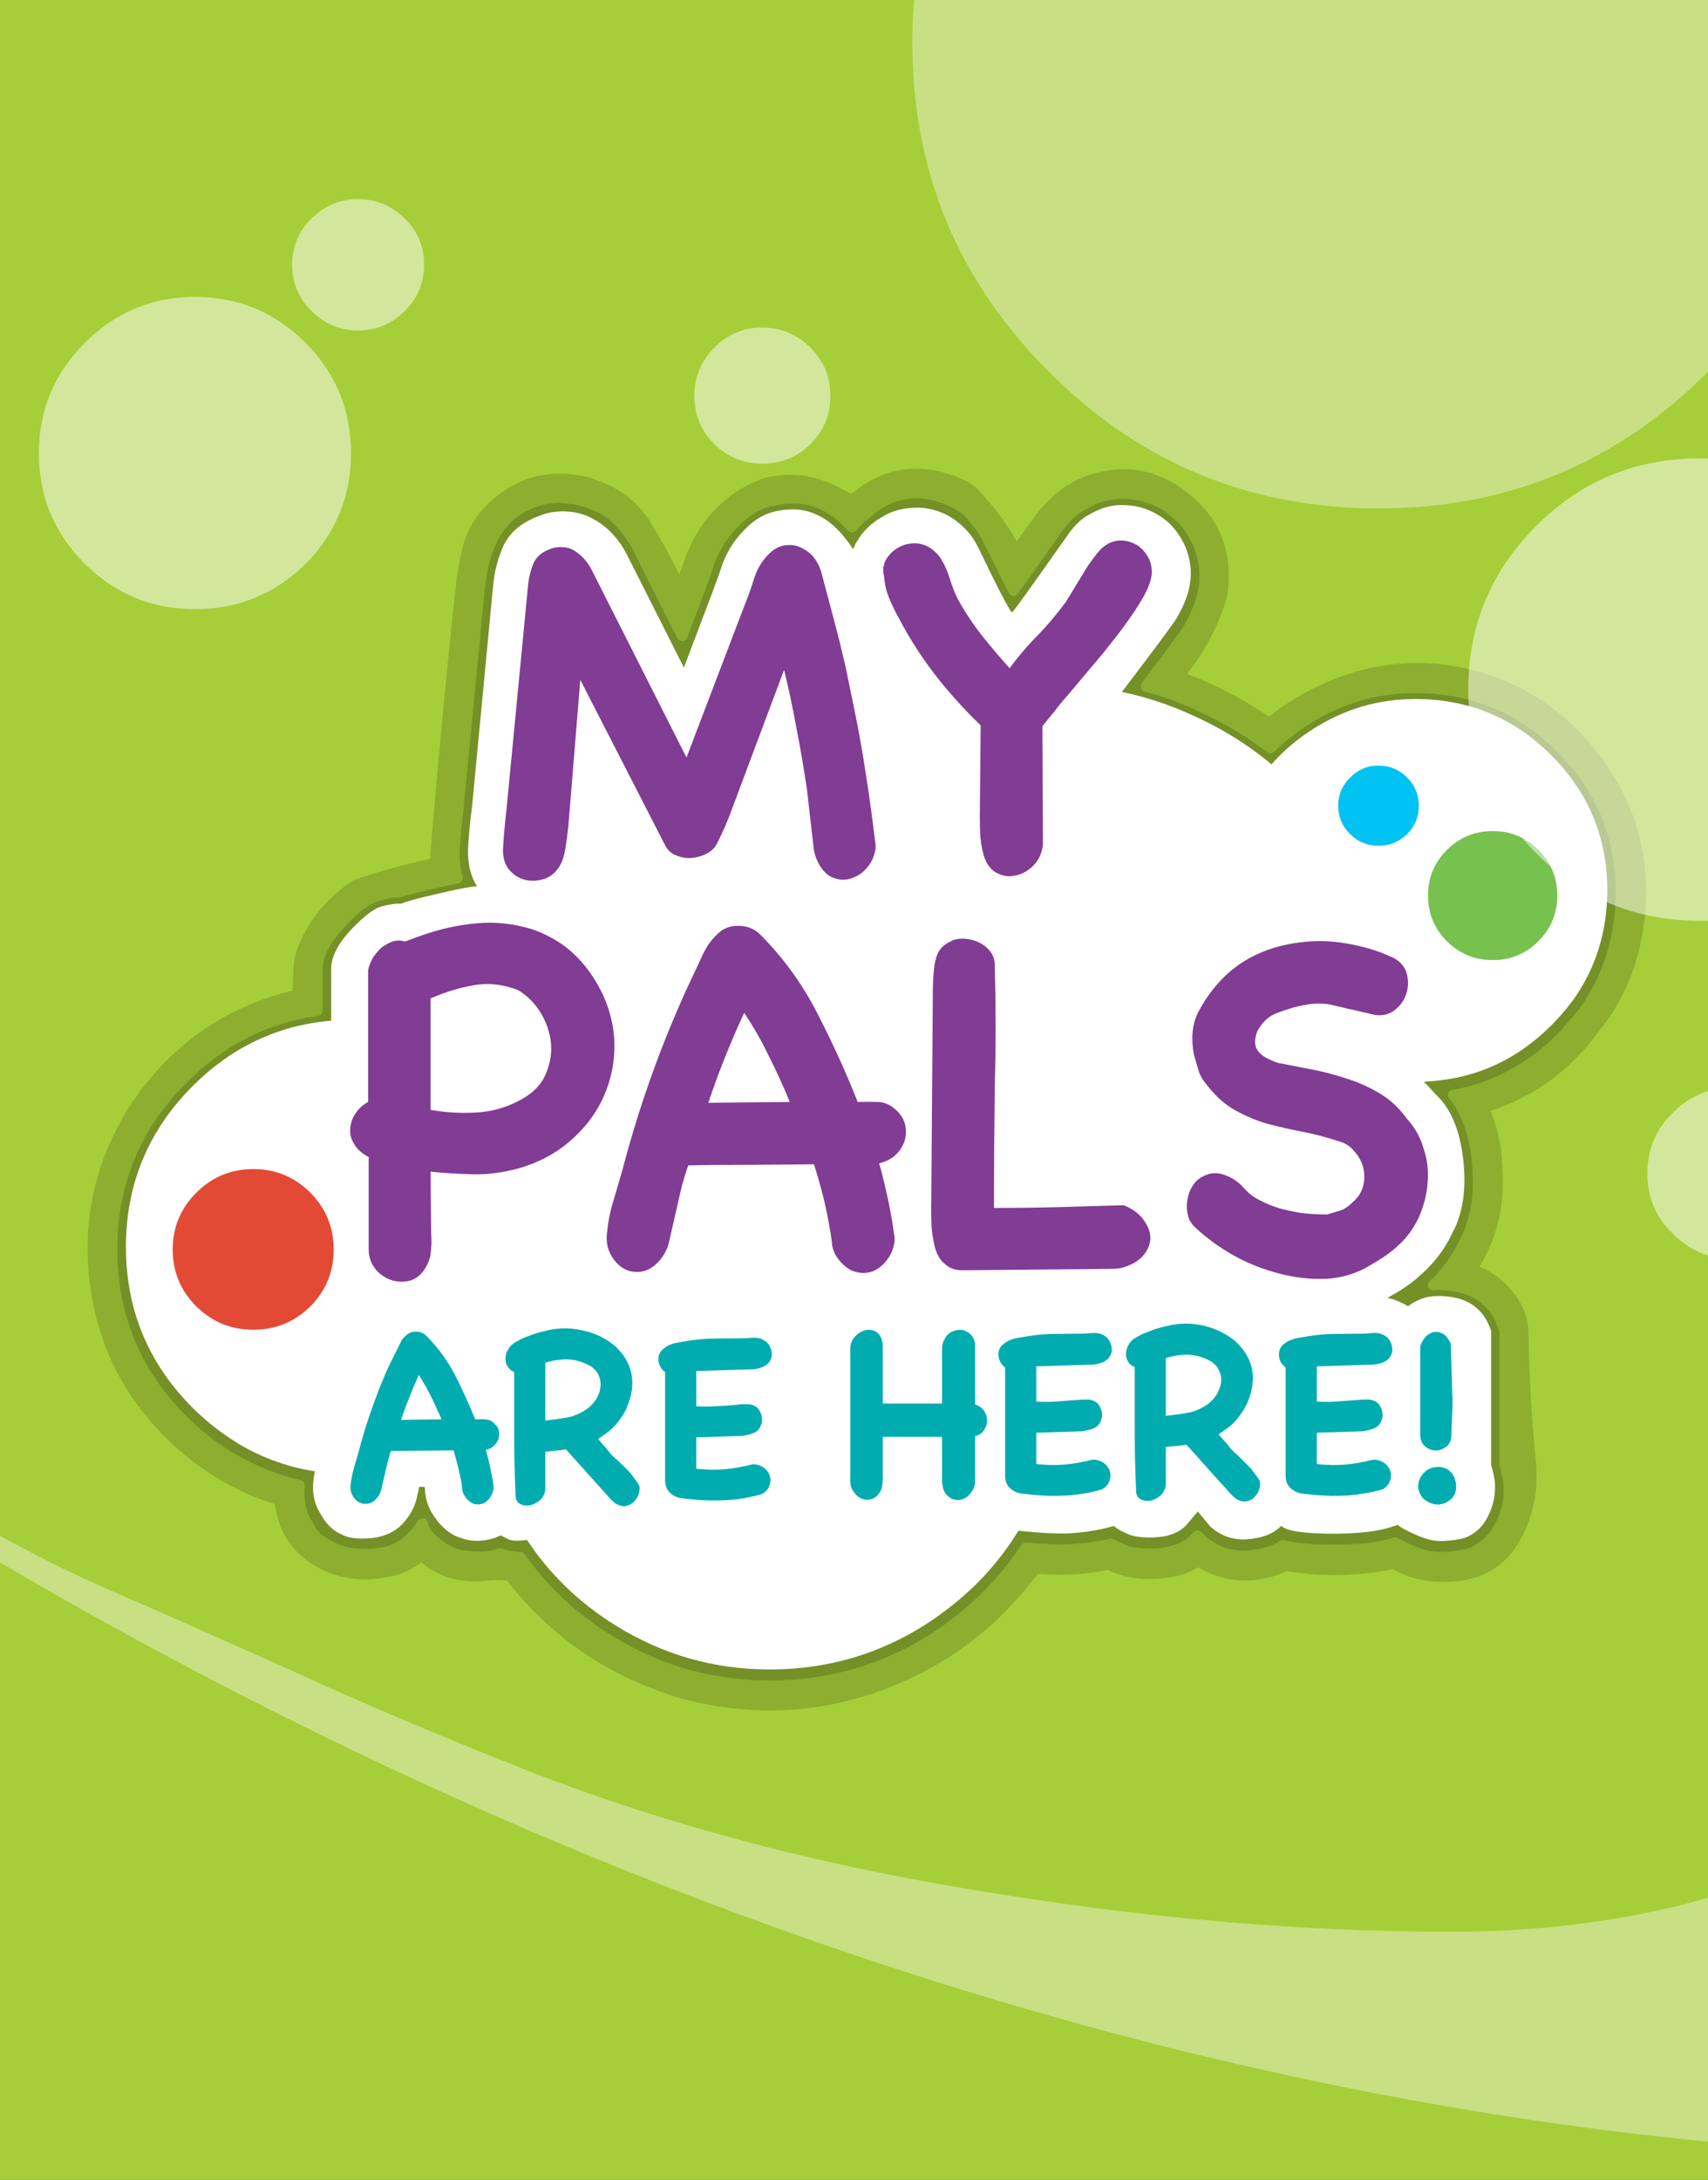 
<svg xmlns="http://www.w3.org/2000/svg" version="1.1" xmlns:xlink="http://www.w3.org/1999/xlink" preserveAspectRatio="none" x="0px" y="0px" width="145px" height="185px" viewBox="0 0 145 185">
<rect x="0" y="0" width="145" height="185" fill="#333333" stroke="none"/>
<defs/>

<g id="Layer_1">
<g transform="matrix( 1, 0, 0, 1, 0,0) ">
<g>
<g>
<path fill="#A6CE38" stroke="none" d="
M 0 185
L 145 185 145 0 0 0 0 185 Z"/>
</g>
</g>
</g>

<g transform="matrix( 0.461, 0, 0, 0.46, 53.15,76.3) ">
<g id="Layer_1">
<g transform="matrix( 1, 0, 0, 1, 0,0) ">
<g>
<g>
<path fill="#000000" fill-opacity="0.153" stroke="none" d="
M 63.35 -76.75
Q 63.275 -76.778 63.2 -76.85 62.4 -77.239 61.6 -77.6 61.546 -77.625 61.5 -77.65 50.368 -82.216 41.5 -74.75 40.182 -75.4 38.55 -76.3 38.508 -76.288 38.45 -76.3 32.161 -79.365 25.4 -77.65 25.354 -77.614 25.3 -77.6 24.206 -77.26 23.2 -76.75 23.2 -76.738 23.15 -76.75 14.497 -72.478 11.05 -63.3 10.454 -61.633 9.8 -59.9 7.52 -64.496 4.8 -69.05 1.395 -74.774 -4.85 -77.05 -5.959 -77.535 -7.15 -77.9 -7.212 -77.888 -7.3 -77.9 -17.502 -80.182 -25 -73.3 -29.007 -69.602 -30.25 -64.35
L -30.25 -64.35
Q -30.969 -61.074 -31.35 -57.9
L -31.35 -57.9
Q -33.95 -33.601 -36 -8.85
L -36 -8.8
Q -36.049 -8.111 -36.05 -7.4 -42.854 -5.97 -49.25 -3.8 -49.906 -3.619 -50.5 -3.25 -50.532 -3.226 -50.6 -3.2 -57.712 1.609 -60.65 9.45 -60.636 9.475 -60.65 9.5 -61.192 11.072 -61.25 12.8 -61.36 14.839 -61.4 16.9 -78.819 21.142 -89.6 35.6
L -89.6 35.65
Q -90.351 36.612 -91 37.6
L -91 37.6
Q -101.285 53.378 -98.6 72.1
L -98.6 72.15
Q -96.438 86.701 -86.5 97.6 -81.435 103.108 -75.2 106.9
L -75.2 106.9
Q -70.152 109.946 -64.65 111.65 -63.651 119.792 -56.25 123.6 -56.043 123.729 -55.8 123.85 -55.761 123.862 -55.75 123.85 -50.364 126.28 -44.5 125.2
L -44.6 125.2
Q -40.756 124.724 -37.75 122.4 -33.313 126.032 -27.4 125.9
L -27.35 125.9
Q -27.022 125.9 -26.65 125.9 -26.468 125.904 -26.3 125.85 -24.229 125.498 -21.9 125.75 -10.953 139.917 5.85 146.05 7.749 146.789 9.7 147.4 9.74 147.412 9.75 147.4 32.251 153.522 53.05 143.45 63.718 138.337 71.7 129.45 73.951 127.056 75.8 124.5 82.324 125.072 88.7 123.8 93.377 125.925 98.55 125.35 98.621 125.339 98.65 125.3 99.2 125.241 99.7 125.2
L 99.75 125.2
Q 102.713 124.916 105.35 123.3 111.598 127.042 118.8 125.05 118.862 125.062 118.9 125.05 119.713 124.796 120.5 124.45 121.091 124.265 121.6 124 131.034 125.58 140.7 123.75 140.797 123.753 140.85 123.7 141.021 123.685 141.15 123.65 145.678 126.141 150.8 126
L 150.85 126
Q 161.311 125.934 165.45 116.65 165.569 116.511 165.65 116.3 168.199 110.2 167.55 103.75 166.354 91.987 166.2 80.1 166.142 76.877 164.4 74.05 161.645 69.649 157.15 67.85 161.98 59.954 161.4 50.15
L 161.4 50.1
Q 161.349 48.95 161.25 47.8 160.938 43.279 159.2 39.1 169.984 35.554 177.35 26.7 177.397 26.699 177.4 26.65 177.975 25.975 178.5 25.25
L 178.45 25.3
Q 186.155 16.121 187.5 4
L 187.55 4
Q 189.533 -13.906 178.25 -27.8 170.86 -36.984 159.85 -41.05
L 159.8 -41.05
Q 143.697 -46.66 128.25 -39.65 122.939 -37.226 118.35 -33.65 111.276 -38.506 103.3 -41.55 108.019 -47.471 110.35 -54.7
L 110.35 -54.7
Q 110.721 -55.845 110.85 -57.05 112.058 -69.08 102.1 -75.9 97.845 -78.853 92.65 -79.3 92.596 -79.303 92.5 -79.3 82.188 -79.474 75.7 -71.15 73.751 -68.568 71.95 -65.95 69.146 -70.979 65.05 -75.25
L 65.05 -75.3
Q 64.293 -76.093 63.35 -76.75
M 56.4 -73.55
Q 56.45 -73.55 56.5 -73.5
L 56.55 -73.5
Q 59.4 -72.75 61.5 -71.35
L 61.45 -71.4
Q 62.6 -70.5 64 -68.65 65.25 -67 65.9 -65.6
L 65.95 -65.55
Q 66.45 -64.6 68.9 -59.6 69.75 -57.8 70.5 -56.55 70.65 -56.25 70.95 -56 71.3 -55.9 71.65 -55.95 71.95 -56.15 72.15 -56.4 73.35 -58 75.3 -60.7 75.35 -60.8 75.4 -60.9 79.1 -66.2 79.9 -67.3 79.95 -67.4 80.05 -67.5 80.1 -67.7 80.3 -67.85 80.4 -67.95 80.5 -68.1
L 80.55 -68.1
Q 82.3 -70.5 84.25 -71.65
L 84.3 -71.65
Q 84.4 -71.7 84.45 -71.75 84.5 -71.75 84.55 -71.8 88.25 -74.05 92.35 -73.75
L 92.4 -73.75
Q 95.8 -73.55 98.95 -71.65
L 99 -71.6 99.35 -71.35
Q 99.4 -71.35 99.4 -71.25 102.2 -69.45 103.95 -66.1 104 -66.05 104.05 -65.95 104.05 -65.9 104.1 -65.8 105.85 -62.2 105.5 -58.2
L 105.5 -58.15
Q 105.5 -58.1 105.5 -58 105.4 -57.9 105.4 -57.75 105.05 -54.6 102.8 -50.6 101.85 -49 94.95 -39.9 94.75 -39.65 94.75 -39.3 94.75 -38.95 94.95 -38.65 95.15 -38.35 95.5 -38.25 100.15 -37 104.75 -34.95
L 104.7 -34.95
Q 104.752 -34.948 104.85 -34.85 104.95 -34.8 105.05 -34.75 112.05 -31.65 118.05 -27.05 118.35 -26.8 118.75 -26.85 119.1 -26.9 119.4 -27.15 122.25 -30 125.85 -32.25 134.8 -37.95 145.35 -37.95 160.65 -37.95 171.45 -27.15 182.2 -16.4 182.2 -1.1 182.15 10.9 175.55 20.2 172.838 23.462 171.45 24.95 163.15 33.2 152.15 35.2 151.75 35.25 151.55 35.5 151.3 35.8 151.3 36.15 151.3 36.5 151.55 36.8 154.85 40.85 155.7 48.25 156.55 56.35 153.95 61.9 153.9 61.95 153.9 62.05 153.85 62.2 153.7 62.45 153.65 62.5 153.6 62.6 151.75 66.6 148.75 69.75 148.3 70.1 147.9 70.5 147.65 70.75 147.65 71.05 147.55 71.35 147.7 71.65 147.85 72 148.2 72.15 148.45 72.3 148.8 72.25 149.1 72.2 149.4 72.2 158.35 72.1 160.75 79.7 160.8 79.9 160.8 80.15
L 160.8 104.5
Q 160.8 104.65 160.85 104.85 161.35 106.2 161.55 108.05 161.55 108.1 161.55 108.2 161.55 108.25 161.55 108.3 161.75 111.05 160.7 113.75 160.65 113.8 160.65 113.9 159.65 116.3 158.1 117.85 158.1 117.9 158.05 117.9 158 117.9 158 117.95 156.6 119.1 155.25 119.75 154.95 119.7 154.7 119.9 153.25 120.25 150.55 120.45
L 150.5 120.45
Q 147.95 120.65 144.5 119.05 143.1 118.45 142.25 117.9 142.05 117.8 141.8 117.75 141.6 117.75 141.35 117.8 137.3 119.15 129.7 119.1 123.95 119.05 121.25 118.25 121.05 118.2 120.8 118.2 120.6 118.25 120.4 118.4 118.1 119.9 114.35 120.15
L 114.3 120.15
Q 109.9 120.4 106.5 117.35 106.3 117.1 106.15 117
L 106.1 116.9
Q 105.9 116.65 105.6 116.55 105.3 116.4 105 116.5 104.6 116.55 104.45 116.85 102.1 119.65 96.95 119.8 93.05 119.85 91.45 118.9
L 91.35 118.85
Q 90.5 118.45 89.85 118.1 89.45 117.9 89.1 118 85.75 118.75 82.3 119
L 82.25 119
Q 79.35 119.2 73.7 118.7 73.45 118.7 73.2 118.8 72.95 118.9 72.8 119.15 67.2 127.6 58.75 133.75 58.4 134 58.05 134.25 43.85 144.15 26.45 144.15 10.7 144.15 -2.65 135.85 -12.4 129.8 -18.65 120.85 -18.8 120.6 -19.05 120.5 -19.3 120.4 -19.55 120.4 -20.45 120.45 -21.65 120.15 -22.4 119.95 -22.5 120 -22.75 119.75 -23.05 119.75 -23.35 119.65 -23.65 119.8 -24.35 120.15 -25.75 120.3 -26.6 120.4 -28.2 120.3 -29.75 120.2 -30.5 120.05 -31.75 119.7 -33.25 118.8
L -33.2 118.8
Q -35.15 117.6 -36 116.15 -36.1 116 -36.2 115.9 -36.4 115.5 -36.45 115.15 -36.5 114.8 -36.7 114.55 -36.9 114.3 -37.2 114.25 -37.55 114.15 -37.85 114.3 -38.15 114.4 -38.3 114.65 -38.4 114.8 -38.5 114.95
L -38.5 114.9
Q -38.95 115.55 -39.45 116.25 -39.6 116.3 -39.65 116.4 -42.2 119.55 -46.45 119.8 -50.9 120.1 -53.35 118.85 -56.1 117.55 -57 116.2
L -58.05 114.4 -58.1 114.35
Q -59.4 111.85 -59.15 108.25 -59.15 107.85 -59.35 107.55 -59.55 107.25 -59.9 107.2 -62.2 106.65 -64.3 105.95 -64.45 105.85 -64.55 105.8 -68.75 104.35 -72.6 102
L -72.6 102.1
Q -72.75 101.95 -72.9 101.85
L -72.9 101.8
Q -77.15 99.15 -80.85 95.5
L -80.9 95.45
Q -93.65 82.7 -93.65 64.65 -93.65 46.65 -80.9 33.9 -70.55 23.5 -56.7 21.6 -56.35 21.55 -56.1 21.25 -55.85 20.95 -55.85 20.6
L -55.85 13.85
Q -55.85 13.8 -55.85 13.75 -56.2 9.7 -51.5 4.9 -51.45 4.8 -51.35 4.7 -47.95 1.15 -45.8 0.5 -45.75 0.5 -45.7 0.45 -43.5 -0.25 -41.85 -0.25 -41.65 -0.25 -41.45 -0.3 -39.6 -0.95 -34.85 -2 -32.6 -2.55 -30.85 -2.85 -30.6 -2.9 -30.35 -3.1 -30.15 -3.3 -30.1 -3.55 -30 -3.85 -30.05 -4.15 -30.65 -6.2 -30.6 -8.6
L -30.6 -8.85
Q -30.45 -12.2 -29.85 -16.8
L -29.9 -16.8 -29.9 -16.9 -29.85 -16.95
Q -29.85 -17.05 -29.85 -17.2
L -26 -57.05
Q -25.95 -57.2 -25.95 -57.35 -24.9 -67.9 -18.8 -71.25 -14.75 -73.55 -10.45 -72.9 -6.7 -72.4 -3.85 -70.5 -1.05 -68.6 1.5 -63.95 1.5 -63.85 1.55 -63.75
L 9.4 -48.1
Q 9.6 -47.75 10.05 -47.6 10.4 -47.4 10.8 -47.65 11.15 -47.8 11.3 -48.2 15.25 -58.65 15.85 -60.5 15.9 -60.65 15.95 -60.8 17.4 -65.4 20.4 -68.4
L 20.45 -68.4
Q 23.75 -72.1 27.95 -72.65 28.05 -72.65 28.2 -72.7 32.35 -73.4 35.55 -71.95 35.6 -71.9 35.7 -71.85 38.35 -70.8 40.8 -67.95 41 -67.75 41.3 -67.65 41.55 -67.55 41.85 -67.65 42.15 -67.75 42.4 -67.95 43.05 -68.8 44.05 -69.7
L 44.05 -69.65
Q 44.75 -70.2 46.15 -71.35
L 46.2 -71.35
Q 50.65 -74.85 56.4 -73.55
M 104.1 -65.9
L 104.15 -65.85 104.2 -65.75 104.1 -65.9 Z"/>

<path fill="#000000" fill-opacity="0.502" stroke="none" d="
M 104.15 -65.85
L 104.1 -65.9 104.2 -65.75 104.15 -65.85 Z"/>

<path fill="#000000" fill-opacity="0.302" stroke="none" d="
M 56.5 -73.5
Q 56.45 -73.55 56.4 -73.55 50.65 -74.85 46.2 -71.35
L 46.15 -71.35
Q 44.75 -70.2 44.05 -69.65
L 44.05 -69.7
Q 43.05 -68.8 42.4 -67.95 42.15 -67.75 41.85 -67.65 41.55 -67.55 41.3 -67.65 41 -67.75 40.8 -67.95 38.35 -70.8 35.7 -71.85 35.6 -71.9 35.55 -71.95 32.35 -73.4 28.2 -72.7 28.05 -72.65 27.95 -72.65 23.75 -72.1 20.45 -68.4
L 20.4 -68.4
Q 17.4 -65.4 15.95 -60.8 15.9 -60.65 15.85 -60.5 15.25 -58.65 11.3 -48.2 11.15 -47.8 10.8 -47.65 10.4 -47.4 10.05 -47.6 9.6 -47.75 9.4 -48.1
L 1.55 -63.75
Q 1.5 -63.85 1.5 -63.95 -1.05 -68.6 -3.85 -70.5 -6.7 -72.4 -10.45 -72.9 -14.75 -73.55 -18.8 -71.25 -24.9 -67.9 -25.95 -57.35 -25.95 -57.2 -26 -57.05
L -29.85 -17.2
Q -29.85 -17.05 -29.85 -16.95
L -29.9 -16.9 -29.9 -16.8 -29.85 -16.8
Q -30.45 -12.2 -30.6 -8.85
L -30.6 -8.6
Q -30.65 -6.2 -30.05 -4.15 -30 -3.85 -30.1 -3.55 -30.15 -3.3 -30.35 -3.1 -30.6 -2.9 -30.85 -2.85 -32.6 -2.55 -34.85 -2 -39.6 -0.95 -41.45 -0.3 -41.65 -0.25 -41.85 -0.25 -43.5 -0.25 -45.7 0.45 -45.75 0.5 -45.8 0.5 -47.95 1.15 -51.35 4.7 -51.45 4.8 -51.5 4.9 -56.2 9.7 -55.85 13.75 -55.85 13.8 -55.85 13.85
L -55.85 20.6
Q -55.85 20.95 -56.1 21.25 -56.35 21.55 -56.7 21.6 -70.55 23.5 -80.9 33.9 -93.65 46.65 -93.65 64.65 -93.65 82.7 -80.9 95.45
L -80.85 95.5
Q -77.15 99.15 -72.9 101.8
L -72.9 101.85
Q -72.75 101.95 -72.6 102.1
L -72.6 102
Q -68.75 104.35 -64.55 105.8 -64.45 105.85 -64.3 105.95 -62.2 106.65 -59.9 107.2 -59.55 107.25 -59.35 107.55 -59.15 107.85 -59.15 108.25 -59.4 111.85 -58.1 114.35
L -58.05 114.4 -57 116.2
Q -56.1 117.55 -53.35 118.85 -50.9 120.1 -46.45 119.8 -42.2 119.55 -39.65 116.4 -39.6 116.3 -39.45 116.25 -38.95 115.55 -38.5 114.9
L -38.5 114.95
Q -38.4 114.8 -38.3 114.65 -38.15 114.4 -37.85 114.3 -37.55 114.15 -37.2 114.25 -36.9 114.3 -36.7 114.55 -36.5 114.8 -36.45 115.15 -36.4 115.5 -36.2 115.9 -36.1 116 -36 116.15 -35.15 117.6 -33.2 118.8
L -33.25 118.8
Q -31.75 119.7 -30.5 120.05 -29.75 120.2 -28.2 120.3 -26.6 120.4 -25.75 120.3 -24.35 120.15 -23.65 119.8 -23.35 119.65 -23.05 119.75 -22.75 119.75 -22.5 120 -22.4 119.95 -21.65 120.15 -20.45 120.45 -19.55 120.4 -19.3 120.4 -19.05 120.5 -18.8 120.6 -18.65 120.85 -12.4 129.8 -2.65 135.85 10.7 144.15 26.45 144.15 43.85 144.15 58.05 134.25 58.4 134 58.75 133.75 67.2 127.6 72.8 119.15 72.95 118.9 73.2 118.8 73.45 118.7 73.7 118.7 79.35 119.2 82.25 119
L 82.3 119
Q 85.75 118.75 89.1 118 89.45 117.9 89.85 118.1 90.5 118.45 91.35 118.85
L 91.45 118.9
Q 93.05 119.85 96.95 119.8 102.1 119.65 104.45 116.85 104.6 116.55 105 116.5 105.3 116.4 105.6 116.55 105.9 116.65 106.1 116.9
L 106.15 117
Q 106.3 117.1 106.5 117.35 109.9 120.4 114.3 120.15
L 114.35 120.15
Q 118.1 119.9 120.4 118.4 120.6 118.25 120.8 118.2 121.05 118.2 121.25 118.25 123.95 119.05 129.7 119.1 137.3 119.15 141.35 117.8 141.6 117.75 141.8 117.75 142.05 117.8 142.25 117.9 143.1 118.45 144.5 119.05 147.95 120.65 150.5 120.45
L 150.55 120.45
Q 153.25 120.25 154.7 119.9 154.95 119.7 155.25 119.75 156.6 119.1 158 117.95 158 117.9 158.05 117.9 158.1 117.9 158.1 117.85 159.65 116.3 160.65 113.9 160.65 113.8 160.7 113.75 161.75 111.05 161.55 108.3 161.55 108.25 161.55 108.2 161.55 108.1 161.55 108.05 161.35 106.2 160.85 104.85 160.8 104.65 160.8 104.5
L 160.8 80.15
Q 160.8 79.9 160.75 79.7 158.35 72.1 149.4 72.2 149.1 72.2 148.8 72.25 148.45 72.3 148.2 72.15 147.85 72 147.7 71.65 147.55 71.35 147.65 71.05 147.65 70.75 147.9 70.5 148.3 70.1 148.75 69.75 151.75 66.6 153.6 62.6 153.65 62.5 153.7 62.45 153.85 62.2 153.9 62.05 153.9 61.95 153.95 61.9 156.55 56.35 155.7 48.25 154.85 40.85 151.55 36.8 151.3 36.5 151.3 36.15 151.3 35.8 151.55 35.5 151.75 35.25 152.15 35.2 163.15 33.2 171.45 24.95 172.838 23.462 175.55 20.2 182.15 10.9 182.2 -1.1 182.2 -16.4 171.45 -27.15 160.65 -37.95 145.35 -37.95 134.8 -37.95 125.85 -32.25 122.25 -30 119.4 -27.15 119.1 -26.9 118.75 -26.85 118.35 -26.8 118.05 -27.05 112.05 -31.65 105.05 -34.75 104.95 -34.8 104.85 -34.85 104.752 -34.948 104.7 -34.95
L 104.75 -34.95
Q 100.15 -37 95.5 -38.25 95.15 -38.35 94.95 -38.65 94.75 -38.95 94.75 -39.3 94.75 -39.65 94.95 -39.9 101.85 -49 102.8 -50.6 105.05 -54.6 105.4 -57.75 105.4 -57.9 105.5 -58 105.5 -58.1 105.5 -58.15
L 105.5 -58.2
Q 105.85 -62.2 104.1 -65.8 104.05 -65.9 104.05 -65.95 104 -66.05 103.95 -66.1 102.2 -69.45 99.4 -71.25 99.4 -71.35 99.35 -71.35
L 99 -71.6 98.95 -71.65
Q 95.8 -73.55 92.4 -73.75
L 92.35 -73.75
Q 88.25 -74.05 84.55 -71.8 84.5 -71.75 84.45 -71.75 84.4 -71.7 84.3 -71.65
L 84.25 -71.65
Q 82.3 -70.5 80.55 -68.1
L 80.5 -68.1
Q 80.4 -67.95 80.3 -67.85 80.1 -67.7 80.05 -67.5 79.95 -67.4 79.9 -67.3 79.1 -66.2 75.4 -60.9 75.35 -60.8 75.3 -60.7 73.35 -58 72.15 -56.4 71.95 -56.15 71.65 -55.95 71.3 -55.9 70.95 -56 70.65 -56.25 70.5 -56.55 69.75 -57.8 68.9 -59.6 66.45 -64.6 65.95 -65.55
L 65.9 -65.6
Q 65.25 -67 64 -68.65 62.6 -70.5 61.45 -71.4
L 61.5 -71.35
Q 59.4 -72.75 56.55 -73.5
L 56.5 -73.5
M 40.6 -67.25
Q 40.55 -67.2 40.5 -67.1 40.4 -67.05 40.3 -66.85 40.4 -67.1 40.6 -67.25 Z"/>
</g>
</g>

<g>
<path stroke="#339900" stroke-opacity="0.286" stroke-width="0.1" stroke-linejoin="round" stroke-linecap="round" fill="none" d="
M 80.5 -68.1
L 80.55 -68.1
Q 82.3 -70.5 84.25 -71.65
L 84.3 -71.65
Q 84.4 -71.7 84.45 -71.75 84.5 -71.75 84.55 -71.8 88.25 -74.05 92.35 -73.75
L 92.4 -73.75
Q 95.8 -73.55 98.95 -71.65
L 99 -71.6 99.35 -71.35
Q 99.4 -71.35 99.4 -71.25 102.2 -69.45 103.95 -66.1 104 -66.05 104.05 -65.95 104.05 -65.9 104.1 -65.8 105.85 -62.2 105.5 -58.2
L 105.5 -58.15
Q 105.5 -58.1 105.5 -58 105.4 -57.9 105.4 -57.75 105.05 -54.6 102.8 -50.6 101.85 -49 94.95 -39.9 94.75 -39.65 94.75 -39.3 94.75 -38.95 94.95 -38.65 95.15 -38.35 95.5 -38.25 100.15 -37 104.75 -34.95
L 104.7 -34.95
Q 104.752 -34.948 104.85 -34.85 104.95 -34.8 105.05 -34.75 112.05 -31.65 118.05 -27.05 118.35 -26.8 118.75 -26.85 119.1 -26.9 119.4 -27.15 122.25 -30 125.85 -32.25 134.8 -37.95 145.35 -37.95 160.65 -37.95 171.45 -27.15 182.2 -16.4 182.2 -1.1 182.15 10.9 175.55 20.2 172.838 23.462 171.45 24.95 163.15 33.2 152.15 35.2 151.75 35.25 151.55 35.5 151.3 35.8 151.3 36.15 151.3 36.5 151.55 36.8 154.85 40.85 155.7 48.25 156.55 56.35 153.95 61.9 153.9 61.95 153.9 62.05 153.85 62.2 153.7 62.45 153.65 62.5 153.6 62.6 151.75 66.6 148.75 69.75 148.3 70.1 147.9 70.5 147.65 70.75 147.65 71.05 147.55 71.35 147.7 71.65 147.85 72 148.2 72.15 148.45 72.3 148.8 72.25 149.1 72.2 149.4 72.2 158.35 72.1 160.75 79.7 160.8 79.9 160.8 80.15
L 160.8 104.5
Q 160.8 104.65 160.85 104.85 161.35 106.2 161.55 108.05 161.55 108.1 161.55 108.2 161.55 108.25 161.55 108.3 161.75 111.05 160.7 113.75 160.65 113.8 160.65 113.9 159.65 116.3 158.1 117.85 158.1 117.9 158.05 117.9 158 117.9 158 117.95 156.6 119.1 155.25 119.75 154.95 119.7 154.7 119.9 153.25 120.25 150.55 120.45
L 150.5 120.45
Q 147.95 120.65 144.5 119.05 143.1 118.45 142.25 117.9 142.05 117.8 141.8 117.75 141.6 117.75 141.35 117.8 137.3 119.15 129.7 119.1 123.95 119.05 121.25 118.25 121.05 118.2 120.8 118.2 120.6 118.25 120.4 118.4 118.1 119.9 114.35 120.15
L 114.3 120.15
Q 109.9 120.4 106.5 117.35 106.3 117.1 106.15 117
L 106.1 116.9
Q 105.9 116.65 105.6 116.55 105.3 116.4 105 116.5 104.6 116.55 104.45 116.85 102.1 119.65 96.95 119.8 93.05 119.85 91.45 118.9
L 91.35 118.85
Q 90.5 118.45 89.85 118.1 89.45 117.9 89.1 118 85.75 118.75 82.3 119
L 82.25 119
Q 79.35 119.2 73.7 118.7 73.45 118.7 73.2 118.8 72.95 118.9 72.8 119.15 67.2 127.6 58.75 133.75 58.4 134 58.05 134.25 43.85 144.15 26.45 144.15 10.7 144.15 -2.65 135.85 -12.4 129.8 -18.65 120.85 -18.8 120.6 -19.05 120.5 -19.3 120.4 -19.55 120.4 -20.45 120.45 -21.65 120.15 -22.4 119.95 -22.5 120 -22.75 119.75 -23.05 119.75 -23.35 119.65 -23.65 119.8 -24.35 120.15 -25.75 120.3 -26.6 120.4 -28.2 120.3 -29.75 120.2 -30.5 120.05 -31.75 119.7 -33.25 118.8
L -33.2 118.8
Q -35.15 117.6 -36 116.15 -36.1 116 -36.2 115.9 -36.4 115.5 -36.45 115.15 -36.5 114.8 -36.7 114.55 -36.9 114.3 -37.2 114.25 -37.55 114.15 -37.85 114.3 -38.15 114.4 -38.3 114.65 -38.4 114.8 -38.5 114.95
L -38.5 114.9
Q -38.95 115.55 -39.45 116.25 -39.6 116.3 -39.65 116.4 -42.2 119.55 -46.45 119.8 -50.9 120.1 -53.35 118.85 -56.1 117.55 -57 116.2
L -58.05 114.4 -58.1 114.35
Q -59.4 111.85 -59.15 108.25 -59.15 107.85 -59.35 107.55 -59.55 107.25 -59.9 107.2 -62.2 106.65 -64.3 105.95 -64.45 105.85 -64.55 105.8 -68.75 104.35 -72.6 102
L -72.6 102.1
Q -72.75 101.95 -72.9 101.85
L -72.9 101.8
Q -77.15 99.15 -80.85 95.5
L -80.9 95.45
Q -93.65 82.7 -93.65 64.65 -93.65 46.65 -80.9 33.9 -70.55 23.5 -56.7 21.6 -56.35 21.55 -56.1 21.25 -55.85 20.95 -55.85 20.6
L -55.85 13.85
Q -55.85 13.8 -55.85 13.75 -56.2 9.7 -51.5 4.9 -51.45 4.8 -51.35 4.7 -47.95 1.15 -45.8 0.5 -45.75 0.5 -45.7 0.45 -43.5 -0.25 -41.85 -0.25 -41.65 -0.25 -41.45 -0.3 -39.6 -0.95 -34.85 -2 -32.6 -2.55 -30.85 -2.85 -30.6 -2.9 -30.35 -3.1 -30.15 -3.3 -30.1 -3.55 -30 -3.85 -30.05 -4.15 -30.65 -6.2 -30.6 -8.6
L -30.6 -8.85
Q -30.45 -12.2 -29.85 -16.8
L -29.9 -16.8 -29.9 -16.9 -29.85 -16.95
Q -29.85 -17.05 -29.85 -17.2
L -26 -57.05
Q -25.95 -57.2 -25.95 -57.35 -24.9 -67.9 -18.8 -71.25 -14.75 -73.55 -10.45 -72.9 -6.7 -72.4 -3.85 -70.5 -1.05 -68.6 1.5 -63.95 1.5 -63.85 1.55 -63.75
L 9.4 -48.1
Q 9.6 -47.75 10.05 -47.6 10.4 -47.4 10.8 -47.65 11.15 -47.8 11.3 -48.2 15.25 -58.65 15.85 -60.5 15.9 -60.65 15.95 -60.8 17.4 -65.4 20.4 -68.4
L 20.45 -68.4
Q 23.75 -72.1 27.95 -72.65 28.05 -72.65 28.2 -72.7 32.35 -73.4 35.55 -71.95 35.6 -71.9 35.7 -71.85 38.35 -70.8 40.8 -67.95 41 -67.75 41.3 -67.65 41.55 -67.55 41.85 -67.65 42.15 -67.75 42.4 -67.95 43.05 -68.8 44.05 -69.7
L 44.05 -69.65
Q 44.75 -70.2 46.15 -71.35
L 46.2 -71.35
Q 50.65 -74.85 56.4 -73.55 56.45 -73.55 56.5 -73.5
L 56.55 -73.5
Q 59.4 -72.75 61.5 -71.35
L 61.45 -71.4
Q 62.6 -70.5 64 -68.65 65.25 -67 65.9 -65.6
L 65.95 -65.55
M 40.5 -67.1
Q 40.4 -67.05 40.3 -66.85 40.4 -67.1 40.6 -67.25 40.55 -67.2 40.5 -67.1 Z"/>
</g>
</g>

<g transform="matrix( 1, 0, 0, 1, 0,0) ">
<g>
<g>
<path fill="#FFFFFF" stroke="none" d="
M 53.7 -72.2
Q 49.75 -72.2 47.1 -70.45 44.2 -68.85 42.5 -65.95
L 42.45 -65.95 42.4 -65.8
Q 42.25 -65.7 42.05 -65 41.85 -64.45 41.75 -64.65 38.45 -69.6 34.85 -71
L 34.9 -71
Q 32.1 -72.3 28.4 -71.7
L 28.35 -71.7 28.15 -71.65
Q 24.45 -71.05 21.6 -67.9 18.8 -65.1 17.4 -60.8
L 17.4 -60.75
Q 16.95 -59.25 10.65 -42.7
L 0.15 -63.55
Q -1.95 -67.65 -5.55 -69.85
L -5.6 -69.85
Q -8 -71.35 -10.9 -71.5 -13.5 -71.65 -15.7 -70.8
L -15.5 -70.85
Q -21.55 -68.85 -23.1 -63.85
L -23.1 -63.9
Q -24.25 -60.85 -24.5 -57.5
L -24.5 -57.65 -28.35 -17.15
Q -28.95 -12.55 -29.1 -9.25
L -29.1 -9.1
Q -29.2 -5.1 -27.45 -2.35 -29.3 -2.25 -34.55 -1 -39.65 0.15 -41.4 0.85 -43.05 0.8 -45.3 1.45 -47.2 2.1 -50.45 5.45 -54.5 9.7 -54.3 13.25
L -54.3 22.45
Q -69 23.7 -79.8 34.5 -92.1 46.85 -92.1 64.2 -92.1 81.55 -79.8 93.9
L -79.75 93.95
Q -76.05 97.6 -71.85 100.2
L -71.8 100.25
Q -68.15 102.5 -64.1 103.9 -60.8 105.05 -57.3 105.6 -57.45 106.3 -57.55 107
L -57.55 107.05
Q -58 110.65 -56.4 113.2 -54.75 116.3 -52.35 117.25 -50.65 118.2 -47.25 117.95 -43 117.6 -40.75 114.8
L -40.7 114.75
Q -38.85 112.55 -38.4 109.8 -38.4 109.75 -38.35 109.7
L -38.1 108.45 -37.1 108.45 -37.05 108.75
Q -37.05 108.95 -37 109.3
L -37 109.5
Q -36.7 112.3 -34.9 114.5
L -34.9 114.55
Q -32.75 117.35 -30.05 118
L -29.8 118.1
Q -27.25 118.8 -24.4 117.95
L -24.3 117.95 -23.75 117.7
Q -23.45 117.55 -23.1 117.4 -22.8 117.55 -21.75 118.1 -20.75 118.6 -18.25 118.25 -11.95 127.8 -1.9 134.05 11.1 142.15 26.45 142.15 43.35 142.15 57.1 132.55 57.5 132.25 57.85 132 66.75 125.6 72.25 116.55 78.9 117.25 82.15 117 86.05 116.75 89.75 115.7
L 89.85 115.7
Q 90.75 116.5 92.1 117 93.45 117.85 96.9 117.8 101.3 117.7 103.3 115.35 105.15 113.2 105.3 113
L 107.5 115.7
Q 110.4 118.35 114.2 118.15 118.55 117.85 120.65 115.65 122.05 117.05 129.7 117.1 137.5 117.15 141.35 115.7
L 141.4 115.7 141.95 115.55
Q 142 115.5 142.1 115.45 142.75 116.1 145.1 117.15 148.2 118.6 150.45 118.45 153.1 118.3 154.35 117.9 155.7 117.45 157.05 116.25 158.35 114.95 159.2 112.85 160.15 110.4 160 107.9
L 160 107.75
Q 159.8 105.85 159.3 104.5
L 159.3 79.7
Q 157.2 73.15 149.4 73.25 146.45 73.25 144 75.15 142.9 74.45 141.75 74.05
L 141.25 73.85
Q 140.7 73.7 140.2 73.6 141.85 72.7 143.2 71.8 145.3 70.45 147.55 68.2 150.65 65.1 152.4 61.1
L 152.45 61.1 152.45 61.05
Q 155.05 55.75 154.15 47.95 153.2 39.8 149.05 36 147.65 34.45 146.9 33.7 160.55 33.15 170.35 23.35 172.5 21.2 174.25 18.85
L 174.3 18.8
Q 180.65 9.95 180.7 -1.55 180.7 -16.2 170.35 -26.55 160 -36.9 145.35 -36.9 135.25 -36.9 126.65 -31.45 122.2 -28.65 118.85 -24.85 112.15 -30.45 104.05 -34
L 104.1 -34
Q 97.85 -36.85 91.3 -38.2 100.35 -50.1 101.45 -51.9
L 101.4 -51.85
Q 103.6 -55.6 103.9 -58.65
L 103.9 -58.8 103.95 -58.9
Q 104.25 -62.4 102.7 -65.65
L 102.55 -65.9
Q 101.05 -68.8 98.55 -70.5
L 98.15 -70.75
Q 95.35 -72.5 92.25 -72.65 88.5 -72.95 85.1 -70.8
L 85.05 -70.8
Q 83.2 -69.75 81.5 -67.4 81.4 -67.3 81.35 -67.2
L 81.35 -67.15
Q 81 -66.7 76.5 -60.3 72.15 -54.15 71.4 -53.25 71.35 -53.2 71.3 -53.15 71.15 -53 71.05 -52.85 70.25 -53.85 67.5 -59.4 64.85 -64.9 64.55 -65.4 63.4 -67.7 61.1 -69.5 61.05 -69.55 61 -69.6 58.05 -71.95 54.1 -72.2
L 53.7 -72.2 Z"/>
</g>
</g>
</g>

<g transform="matrix( 1, 0, 0, 1, 0,0) ">
<g>
<g>
<path fill="#813C94" stroke="none" d="
M -4.25 17.7
Q -5.55 14.9 -7.6 12.3 -9.75 9.7 -12.25 8.05 -15.75 5.8 -19.1 5.1 -22.55 4.25 -26.3 4.4 -29.9 4.6 -33.6 5.5 -36.75 6.3 -40.7 7.85 -41.75 7.5 -42.9 7.8 -43.95 8.2 -44.9 8.85 -45.7 9.55 -46.5 10.65 -47.05 11.55 -47.4 12.65
L -47.5 13.25 -47.5 37.45
Q -49 38.25 -49.85 39.6 -50.7 40.85 -50.8 42.4 -50.95 43.8 -50.05 45.25 -49.2 46.7 -47.4 47.6
L -47.4 64.6
Q -47.4 66.65 -46.25 68.15 -45.15 69.6 -43.4 70.25 -41.75 70.85 -39.95 70.45 -38.15 70 -37 68.15 -36.45 67.3 -36.1 66.1 -35.95 65.45 -35.85 63.9 -35.8 63.15 -35.9 61.6
L -36 50.3
Q -32.25 50.7 -27.9 50.8 -24.05 50.85 -19.8 49.7 -14.5 48.2 -10.6 44.9 -6.65 41.6 -4.5 37.25 -2.3 32.75 -2.15 27.8 -2 22.65 -4.25 17.7
M -19.9 16.8
Q -17.35 18.35 -15.75 20.95 -14.2 23.5 -13.85 26.4 -13.55 29.2 -14.65 31.95 -15.65 34.65 -18.4 36.45 -22.35 38.95 -26.95 39.35 -31.45 39.7 -36 38.9
L -36 18.35
Q -32.05 16.6 -28 15.9 -24 15.2 -19.9 16.8
M 46.6 48.75
Q 48.25 48.4 49.5 47.35 50.65 46.3 51.2 44.9 51.7 43.6 51.45 41.95 51.2 40.4 49.9 39.1 48.35 37.55 46.5 37.45 44.65 37.4 42.65 37.45 39.45 29.3 35.15 20.95 31 12.85 24.55 6.4 22.95 4.95 20.65 4.95 18.9 4.95 17.6 5.8 16.35 6.8 15.45 8 14.6 9.15 13.9 10.75
L 11.4 16.1
Q 10.6 17.75 10.25 18.65 3.55 33.8 -0.7 50.1
L -2.35 55.75
Q -3.2 58.45 -3.5 61.5 -3.8 63.8 -2.85 65.55 -2 67.2 -0.5 68.15 0.95 69 2.8 68.75 4.7 68.45 6.25 66.6 7.6 64.95 7.95 63.1
L 10 54.1
Q 10.5 51.9 11.45 49.15 15.3 49.05 23 49.05
L 34.6 48.95
Q 36.4 54.55 37.3 59.6 37.7 61.65 37.9 63.3 37.95 65 39.2 66.6 40.75 68.45 42.3 68.8 43.9 69.25 45.4 68.7 46.9 68.1 48 66.65 49.15 65.25 49.45 63.15
L 49.45 62.45
Q 48.8 57.95 48.25 55.5 47.3 51.1 46.6 48.75
M 15.15 37.6
Q 16.5 33.5 18.2 29.25 19.9 25 21.75 21 24.35 24.9 26.3 29 28.4 33.15 30.15 37.45
L 15.15 37.6
M 96.55 62.6
Q 96.55 60.95 95.4 59.35 94.4 57.8 92.15 56.7
L 91.55 56.5 79.6 56.85
Q 73.7 57 67.75 57 67.75 45.85 67.9 34.65 68.2 23.55 67.9 12.2 67.9 10.85 67.15 9.8 66.35 8.7 65.15 8.1 64.05 7.5 62.6 7.35 61.2 7.2 60.1 7.65 58.7 8.3 58.05 9.05 57.3 9.85 56.9 11.6 56.55 13.55 56.5 16.4
L 56.2 56.05
Q 56.15 57.55 56.25 60.3 56.35 62.05 56.9 64.4 57.5 66.35 58.6 67.25 59.95 68.5 61.75 68.5
L 89 68.25
Q 90.7 68.25 91.65 67.95 94.15 67.15 95.3 65.7 96.5 64.25 96.55 62.6
M 143.7 17.4
Q 144.3 15.55 143.7 13.55 143.05 11.55 140.75 10.6 137.1 8.95 132.65 8.2 128.4 7.45 124.15 8 119.65 8.55 116.1 10.25 112.2 12.05 109.25 15.3 107 17.75 105.3 21 103.75 24.15 104.55 28.65
L 105.45 31.75
Q 105.8 32.95 107.15 34.55 109.45 37.5 112.3 39.05 115.1 40.6 118.2 41.5 121.65 42.4 124.65 42.95 128.1 43.65 131.25 44.7 133 45.15 134.1 46.55 135.3 47.85 135.75 49.55 136.15 51.2 135.75 52.9 135.3 54.65 133.9 55.85 132.75 57.05 131.6 57.45
L 129.15 58.2
Q 127.3 58.2 125.45 58.05 123.7 57.9 121.9 57.45 119.35 56.95 116.85 55.65 115.1 54.85 113.8 53.35 112.5 51.85 110.7 51.1 108.75 50.25 107.15 50.8 105.45 51.35 104.55 52.6 103.6 53.9 103.35 55.65 103.05 57.4 103.75 59.25
L 104.4 60.2
Q 107.2 62.95 111 65.25 114.95 67.6 119.2 68.8 123.5 70.1 127.9 70.1 132.25 70.1 136.05 68.15 138 67.05 139.6 66 141.1 65 142.75 63.4 144.9 61.25 146.15 58.35 147.4 55.35 147.6 52.35 147.9 49.1 146.9 46.15 146 42.95 143.8 40.55 141.75 37.7 139 36 136.25 34.3 133.05 33.25 129.45 32.05 126.55 31.5
L 120.1 30.25
Q 118.25 29.65 117.05 28.75 115.7 27.65 115.85 26.05 115.95 24.75 116.65 23.7 117.35 22.65 118.1 22.05 118.95 21.35 120.1 20.95 121.1 20.55 122.95 20 124.65 19.55 126.3 19.35 128.2 19.2 129.55 19.45
L 137.75 21.35
Q 139.9 21.75 141.55 20.5 143.15 19.25 143.7 17.4 Z"/>
</g>
</g>
</g>

<g transform="matrix( 1.024, 0, 0, 1.024, -92.5,-72.95) ">
<g>
<g>
<path fill="#813C94" stroke="none" d="
M 127.9 21.65
L 125.4 12.2
Q 124.9 10.65 123.9 9.45 122.85 8.35 121.5 7.8 120.3 7.3 118.7 7.55 117.15 7.85 115.9 9.2 114.15 10.95 113.3 13.65 112.55 16.1 111.55 18.55
L 101.2 45.75 84.15 11.95
Q 83 9.7 81 8.45 80.1 7.9 79 7.85 77.85 7.75 76.9 8.1 74.35 8.95 73.6 10.95 72.8 13.05 72.65 15.3
L 68.85 54.9
Q 68.35 59.2 68.2 62.3 68.15 64.5 69.25 65.9 70.4 67.3 72.05 67.75 73.75 68.2 75.5 67.65 77.25 67.15 78.4 65.3 79.1 64.1 79.4 62.25 79.65 60.85 79.95 58.15
L 82.1 31.75 97.45 61.75
Q 98.15 62.95 99.4 63.4 100.7 63.95 102.1 63.85 103.65 63.7 104.85 63.05 106.1 62.4 106.65 61.3 108.3 58.1 109.5 54.7
L 118.75 29.95
Q 120.05 35.3 121 40.6 121.95 45.4 122.85 51.4
L 124.05 61.9
Q 124.2 63.5 125.1 65.1 126.25 67.05 127.85 67.5 129.5 68.05 131 67.45 132.55 66.95 133.75 65.5 134.9 64.15 135.2 62.1
L 135.2 61.45
Q 134.35 54.45 133.5 49.05 132.7 43.55 131.3 36.65
L 129.75 29.15
Q 128.8 25 127.9 21.65
M 184.3 9.8
Q 183.55 8.4 182.35 7.55 181.05 6.75 179.6 6.65 178.05 6.55 176.65 7.45 175.7 8.05 174.75 9.35 173.55 10.85 172.65 12.4
L 169.4 17.75
Q 166.9 21.1 164.4 23.7 161.7 26.4 159.3 29.65 156.7 26.75 154.35 23.8 152 20.8 150.1 17.4 149.5 16.3 149.05 15
L 148.2 12.5
Q 147.75 11.25 147.1 10.2 146.55 9.15 145.45 8.3 144.15 7.25 142.4 7.15 140.6 7.15 139.35 7.9 137.95 8.65 137.1 10.05 136.3 11.45 136.75 13.2 136.85 15.1 137.65 17.05 138.6 19.3 139.4 20.65 142.15 25.95 145.95 30.9 149.65 35.65 154.1 39.95
L 153.95 56.4
Q 153.95 58.8 154.05 60 154.2 61.8 154.65 63.4 155.4 65.75 157 66.55 158.65 67.4 160.4 67 162.15 66.65 163.6 65.2 165 63.8 165.3 61.45
L 165.2 40.1 167.4 37.4
Q 168.35 36.1 169.65 34.65
L 176.2 26.85
Q 178.8 23.6 179.95 22 181.9 19.35 183.25 17 184.6 14.7 184.85 12.85 185 11.25 184.3 9.8 Z"/>
</g>
</g>
</g>

<g transform="matrix( 1.024, 0, 0, 1.024, -336,-217.55) ">
<g>
<g>
<path fill="#00ACAF" stroke="none" d="
M 290.3 290.4
Q 289.45 290.4 288.85 290.85 288.25 291.3 287.8 291.9
L 285.25 297.05
Q 281.9 304.75 279.95 312.35
L 279.15 315.1
Q 278.75 316.6 278.6 317.9 278.45 319.05 278.9 319.85 279.4 320.8 280.05 321.1 280.75 321.55 281.65 321.4 282.5 321.35 283.35 320.35 284 319.6 284.15 318.65
L 285.15 314.3
Q 285.55 312.7 285.85 311.9
L 297.1 311.8
Q 297.95 314.6 298.4 317 298.55 317.55 298.65 318.75 298.75 319.65 299.35 320.35 300 321.2 300.8 321.45 301.55 321.65 302.35 321.4 303.05 321.1 303.6 320.4 304.15 319.6 304.3 318.7
L 304.3 318.35
Q 304.1 316.7 303.7 315 303.55 314 302.9 311.7 303.75 311.55 304.3 311 304.85 310.6 305.15 309.8 305.4 309.1 305.25 308.4 305.2 307.65 304.5 307.05 303.9 306.3 302.85 306.2 301.95 306.15 301 306.2 299.15 301.7 297.35 298.2 295.3 294.25 292.2 291.15 291.45 290.4 290.3 290.4
M 290.85 298.2
Q 292.15 300.25 293.05 302.1 293.6 303.15 294.95 306.2
L 287.65 306.3
Q 288.35 304.2 289.15 302.25 289.65 300.9 290.85 298.2
M 344.1 291.65
Q 341.85 291.65 339.3 292.05
L 337 292.45
Q 335.7 292.75 334.9 293.45 334.3 293.9 334.1 294.45 333.9 295 333.95 295.65 334.05 296.35 334.35 296.8 334.65 297.35 335.15 297.7
L 335.15 317.25
Q 335.15 318.95 336.55 319.85 337.4 320.4 338.4 320.45
L 340.3 320.65
Q 343.45 320.95 346.4 320.75 349.2 320.6 352.45 319.7 352.85 319.55 353.25 319.15 353.75 318.65 353.8 318.4 354.15 317.65 354.1 316.95 354 316.2 353.65 315.7 353.25 315.1 352.65 314.75 352.05 314.4 351.2 314.3
L 350.9 314.3
Q 348.45 314.95 345.85 315.2 343.4 315.4 340.75 315.1
L 340.75 309.45 348.8 309.2
Q 350.2 309.05 350.95 308.7 351.85 308.4 352.25 307.55 352.7 306.7 352.55 305.85 352.5 305.15 351.9 304.3 351.3 303.65 350.35 303.5 349.55 303.45 348.8 303.5
L 347.35 303.65
Q 346.25 303.75 344.05 303.85 342.4 303.95 340.75 303.85
L 340.75 297.5 350.2 297.2
Q 351.45 297.25 352.65 296.8 353.65 296.35 354 295.65 354.45 294.9 354.3 294.15 354.25 293.45 353.75 292.65 353.25 292.05 352.35 291.65 351.6 291.45 350.65 291.5 350 291.6 348.95 291.6
L 344.1 291.65
M 328.65 296.5
Q 327.5 293.9 325.3 292.35 323.1 290.75 320.15 290.15 317.25 289.5 314.35 290.1
L 312.65 290.5
Q 311.4 290.85 310.6 291.2 309.3 291.65 308.7 292.05 307.75 292.5 307.3 293.05 306.9 293.55 306.6 294.25 306.4 294.95 306.45 295.6 306.55 296.3 306.9 296.8 307.3 297.4 308 297.65
L 308 308.9
Q 308 313.95 308.25 319.8 308.25 321.05 309.1 321.45 309.8 321.85 310.85 321.7 311.85 321.45 312.65 320.75 313.45 320.05 313.6 318.85
L 313.6 312.05 315.45 311.85
Q 316.7 311.75 317.3 311.6
L 324.65 319.8
Q 325.4 320.7 326.2 321.35 327.05 321.85 327.7 321.85 328.35 321.85 329.05 321.45 329.6 321.1 330.1 320.35 330.55 319.55 330.55 318.75 330.65 318.25 330.1 317.5
L 328.95 315.95
Q 328.05 314.95 327.55 314.5
L 326.5 313.5
Q 325.4 312.6 324.75 311.65
L 323.1 309.75
Q 324.7 308.65 325.4 308.05 326.45 307.1 327.2 305.95 327.7 305.3 328.2 304.25 328.75 302.85 328.85 302.4 329.75 299.2 328.65 296.5
M 317.8 295.4
Q 319.9 295.55 321.8 296.65 322.9 297.45 323.25 298.4 323.65 299.4 323.5 300.4 323.45 301.3 322.85 302.4 322.3 303.35 321.35 304.15 319.5 305.5 317.65 305.85 315.4 306.25 313.6 306.4
L 313.6 296
Q 315.65 295.35 317.8 295.4 Z"/>
</g>
</g>
</g>

<g transform="matrix( 1.024, 0, 0, 1.024, -92.5,-72.95) ">
<g>
<g>
<path fill="#00ACAF" stroke="none" d="
M 153.1 151.75
Q 153.1 150.6 152.4 149.8 151.8 149.15 150.85 148.9 150 148.75 149.05 149.15 148.05 149.6 147.6 150.55 147.15 151.4 147.15 152.3
L 147.15 162.15 136.5 162.15 136.5 151.75 136.45 151.1 136.25 150.45
Q 135.8 149.3 134.85 149 133.9 148.7 133 149.05 132.1 149.35 131.35 150.25 130.65 151.2 130.65 152.3
L 130.65 176.05
Q 130.65 177.3 131.3 178.1 131.9 179 132.75 179.3 133.6 179.65 134.55 179.35 135.55 178.95 136.1 177.9 136.3 177.55 136.4 176.95
L 136.5 175.95 136.5 168.15 147.15 168.15 147.15 176.05
Q 147.15 176.65 147.3 177.15 147.35 177.65 147.7 178.25 148.45 179.25 149.35 179.45 150.3 179.65 151.1 179.3 151.95 178.9 152.5 178 153.1 177.2 153.1 176
L 153.1 168
Q 154.2 167.75 154.7 166.95 155.25 166.15 155.25 165.25 155.3 164.4 154.75 163.5 154.2 162.7 153.1 162.3
L 153.1 151.75
M 234.7 173.95
Q 233.95 174.35 233.4 175.1 232.9 175.8 232.75 176.95 232.9 178.7 234.05 179.55 235.15 180.35 236.4 180.35 237.7 180.25 238.65 179.4 239.7 178.5 239.6 176.85 239.5 175.7 239.05 175 238.55 174.25 237.85 173.9 237.15 173.55 236.3 173.55 235.3 173.65 234.7 173.95
M 224.45 149.45
Q 223.8 149.55 222.75 149.55
L 217.9 149.6
Q 215.65 149.6 213.1 150
L 210.8 150.4
Q 209.5 150.7 208.7 151.4 208.15 151.75 207.9 152.4 207.7 152.95 207.75 153.6 207.85 154.3 208.1 154.75 208.55 155.35 208.95 155.65
L 208.95 175.2
Q 208.95 176.9 210.35 177.8 211.2 178.35 212.2 178.4
L 214.1 178.6
Q 217.25 178.9 220.2 178.7 223.35 178.45 226.25 177.65 226.65 177.5 227.05 177.1 227.55 176.6 227.6 176.35 227.95 175.6 227.9 174.9 227.8 174.15 227.45 173.65 227.05 173.05 226.45 172.7 225.85 172.35 225 172.25
L 224.7 172.25
Q 222.25 172.9 219.65 173.15 217.2 173.35 214.55 173.05
L 214.55 167.4 222.6 167.15
Q 224 167 224.75 166.65 225.65 166.35 226.05 165.5 226.5 164.65 226.35 163.8 226.3 163.1 225.7 162.25 225.1 161.6 224.15 161.45 223.35 161.4 222.6 161.45
L 217.85 161.8
Q 216.2 161.9 214.55 161.8
L 214.55 155.45 224 155.15
Q 225.25 155.2 226.45 154.75 227.45 154.3 227.8 153.6 228.25 152.85 228.1 152.1 228.05 151.4 227.55 150.6 227 149.9 226.15 149.6 225.25 149.35 224.45 149.45
M 238.9 160
L 238.65 151.4
Q 238.2 150.3 237.45 149.7 236.7 149.2 235.9 149.25 235.15 149.25 234.35 149.9 233.7 150.45 233.2 151.65
L 233.15 151.9 233.15 167.75
Q 233.15 169.1 234 169.85 234.9 170.6 235.9 170.6 236.85 170.65 237.8 169.95 238.75 169.25 238.75 167.8
L 238.9 163.85
Q 239 161.95 238.9 160
M 177.35 153.6
Q 177.8 152.85 177.65 152.1 177.6 151.4 177.1 150.6 176.55 149.9 175.7 149.6 174.8 149.35 174 149.45 173.35 149.55 172.3 149.55
L 167.45 149.6
Q 165.2 149.6 162.65 150
L 160.35 150.4
Q 159.05 150.7 158.25 151.4 157.7 151.75 157.45 152.4 157.25 152.95 157.3 153.6 157.4 154.3 157.7 154.75 158 155.3 158.5 155.65
L 158.5 175.2
Q 158.5 176.9 159.9 177.8 160.75 178.35 161.75 178.4
L 163.65 178.6
Q 166.8 178.9 169.75 178.7 172.85 178.5 175.8 177.65 176.2 177.5 176.6 177.1 177.1 176.6 177.15 176.35 177.5 175.6 177.45 174.9 177.35 174.15 177 173.65 176.6 173.05 176 172.7 175.4 172.35 174.55 172.25
L 174.25 172.25
Q 171.8 172.9 169.2 173.15 166.75 173.35 164.1 173.05
L 164.1 167.4 172.15 167.15
Q 173.55 167 174.3 166.65 175.2 166.35 175.6 165.5 176.05 164.65 175.9 163.8 175.85 163.1 175.25 162.25 174.65 161.6 173.7 161.45 172.9 161.4 172.15 161.45
L 167.4 161.8
Q 165.75 161.9 164.1 161.8
L 164.1 155.45 173.55 155.15
Q 174.8 155.2 176 154.75 177 154.3 177.35 153.6
M 188.15 148.05
L 186.45 148.45
Q 185.2 148.8 184.4 149.15 183.1 149.6 182.5 150 181.55 150.45 181.1 151 180.75 151.35 180.4 152.2 180.2 152.9 180.25 153.55 180.35 154.25 180.7 154.75 181.15 155.35 181.8 155.55
L 181.8 166.85
Q 181.8 171.9 182.05 177.75 182.05 179 182.9 179.4 183.6 179.8 184.65 179.65 185.65 179.4 186.45 178.7 187.25 178 187.4 176.8
L 187.4 169.95 189.25 169.8
Q 190.5 169.7 191.1 169.55 193.55 172.25 194.05 172.85
L 198.45 177.75
Q 199.2 178.65 200 179.3 200.85 179.8 201.45 179.8 202.15 179.8 202.85 179.4 203.4 179.05 203.9 178.3 204.35 177.4 204.35 176.7 204.45 176.2 203.9 175.45
L 202.75 173.9 200.3 171.45
Q 199.2 170.55 198.55 169.6
L 196.9 167.7
Q 198.5 166.6 199.2 166 200.3 165 201 163.85 201.45 163.25 202 162.2 202.55 160.8 202.65 160.35 203.55 157.15 202.45 154.45 201.3 151.85 199.1 150.3 196.95 148.75 193.95 148.05 191 147.45 188.15 148.05
M 195.6 154.6
Q 196.7 155.4 197.05 156.35 197.45 157.3 197.35 158.35 197.2 159.3 196.65 160.35 196 161.4 195.15 162.1 193.3 163.45 191.45 163.8 189.2 164.2 187.4 164.35
L 187.4 153.95
Q 189.45 153.3 191.6 153.35 193.7 153.5 195.6 154.6 Z"/>
</g>
</g>
</g>

<g transform="matrix( 1.024, 0, 0, 1.024, -92.5,-72.95) ">
<g>
<g>
<path fill="#00C2F3" stroke="none" d="
M 225.65 47.2
Q 222.65 47.2 220.55 49.35 218.4 51.45 218.4 54.45 218.4 57.45 220.55 59.55 222.65 61.65 225.65 61.65 228.65 61.65 230.8 59.55 232.9 57.45 232.9 54.45 232.9 51.45 230.8 49.35 228.65 47.2 225.65 47.2 Z"/>
</g>
</g>
</g>

<g transform="matrix( 1.024, 0, 0, 1.024, -92.5,-72.95) ">
<g>
<g>
<path fill="#77C14F" stroke="none" d="
M 254.4 62.4
Q 251 59 246.2 59 241.35 59 237.95 62.4 234.55 65.8 234.55 70.6 234.55 75.45 237.95 78.85 241.35 82.25 246.2 82.25 251 82.25 254.4 78.85 257.8 75.45 257.8 70.6 257.8 65.8 254.4 62.4 Z"/>
</g>
</g>
</g>

<g transform="matrix( 1.024, 0, 0, 1.024, -92.5,-72.95) ">
<g>
<g>
<path fill="#E34A36" stroke="none" d="
M 8.8 134.4
Q 8.8 140.4 13.05 144.65 17.3 148.85 23.3 148.85 29.3 148.85 33.55 144.65 37.75 140.4 37.75 134.4 37.75 128.4 33.55 124.15 29.3 119.9 23.3 119.9 17.3 119.9 13.05 124.15 8.8 128.4 8.8 134.4 Z"/>
</g>
</g>
</g>
</g>
</g>

<g transform="matrix( 1, 0, 0, 1, 0,0) ">
<g>
<g>
<path fill="#FFFFFF" fill-opacity="0.376" stroke="none" d="
M 7.95 134.35
Q 4.297 132.704 0 130.35
L 0 132.6
Q 4.501 135.259 9.1 137.8 46.1 158.25 84.55 169.75 114.1 178.55 142.85 181.55 143.925 181.665 145 181.75
L 145 161.05
Q 143.946 161.376 142.85 161.65 133.7 163.95 123.1 163.95 103.85 163.95 82.65 160.4 61.35 156.9 43.85 149.9 33.05 145.6 25.45 142.1 17.8 138.65 7.95 134.35
M 145 31.55
L 145 0 77.6 0
Q 77.45 1.77 77.45 3.6 77.45 20 89.05 31.55 100.6 43.15 117.05 43.15 133.45 43.15 145 31.55 Z"/>

<path fill="#FFFFFF" fill-opacity="0.502" stroke="none" d="
M 3.3 38.45
Q 3.3 43.95 7.2 47.85 11.1 51.7 16.55 51.7 22.05 51.7 25.95 47.85 29.8 43.95 29.8 38.45 29.8 33 25.95 29.1 22.05 25.2 16.55 25.2 11.1 25.2 7.2 29.1 3.3 33 3.3 38.45
M 36 22.45
Q 36 20.15 34.35 18.55 32.7 16.9 30.4 16.9 28.1 16.9 26.45 18.55 24.8 20.15 24.8 22.45 24.8 24.8 26.45 26.4 28.1 28.05 30.4 28.05 32.7 28.05 34.35 26.4 36 24.8 36 22.45
M 58.95 33.6
Q 58.95 36 60.65 37.7 62.35 39.35 64.7 39.35 67.1 39.35 68.8 37.7 70.5 36 70.5 33.6 70.5 31.2 68.8 29.5 67.1 27.8 64.7 27.8 62.35 27.8 60.65 29.5 58.95 31.2 58.95 33.6
M 145 92.6
Q 143.336 93.114 142 94.45 139.85 96.55 139.85 99.6 139.85 102.6 142 104.7 143.336 106.036 145 106.55
L 145 92.6
M 144.3 38.9
Q 136.15 38.9 130.4 44.65 124.65 50.4 124.65 58.5 124.65 66.65 130.4 72.4 136.15 78.15 144.3 78.15 144.652 78.15 145 78.15
L 145 38.9
Q 144.652 38.9 144.3 38.9 Z"/>
</g>
</g>
</g>
</g>
</svg>
